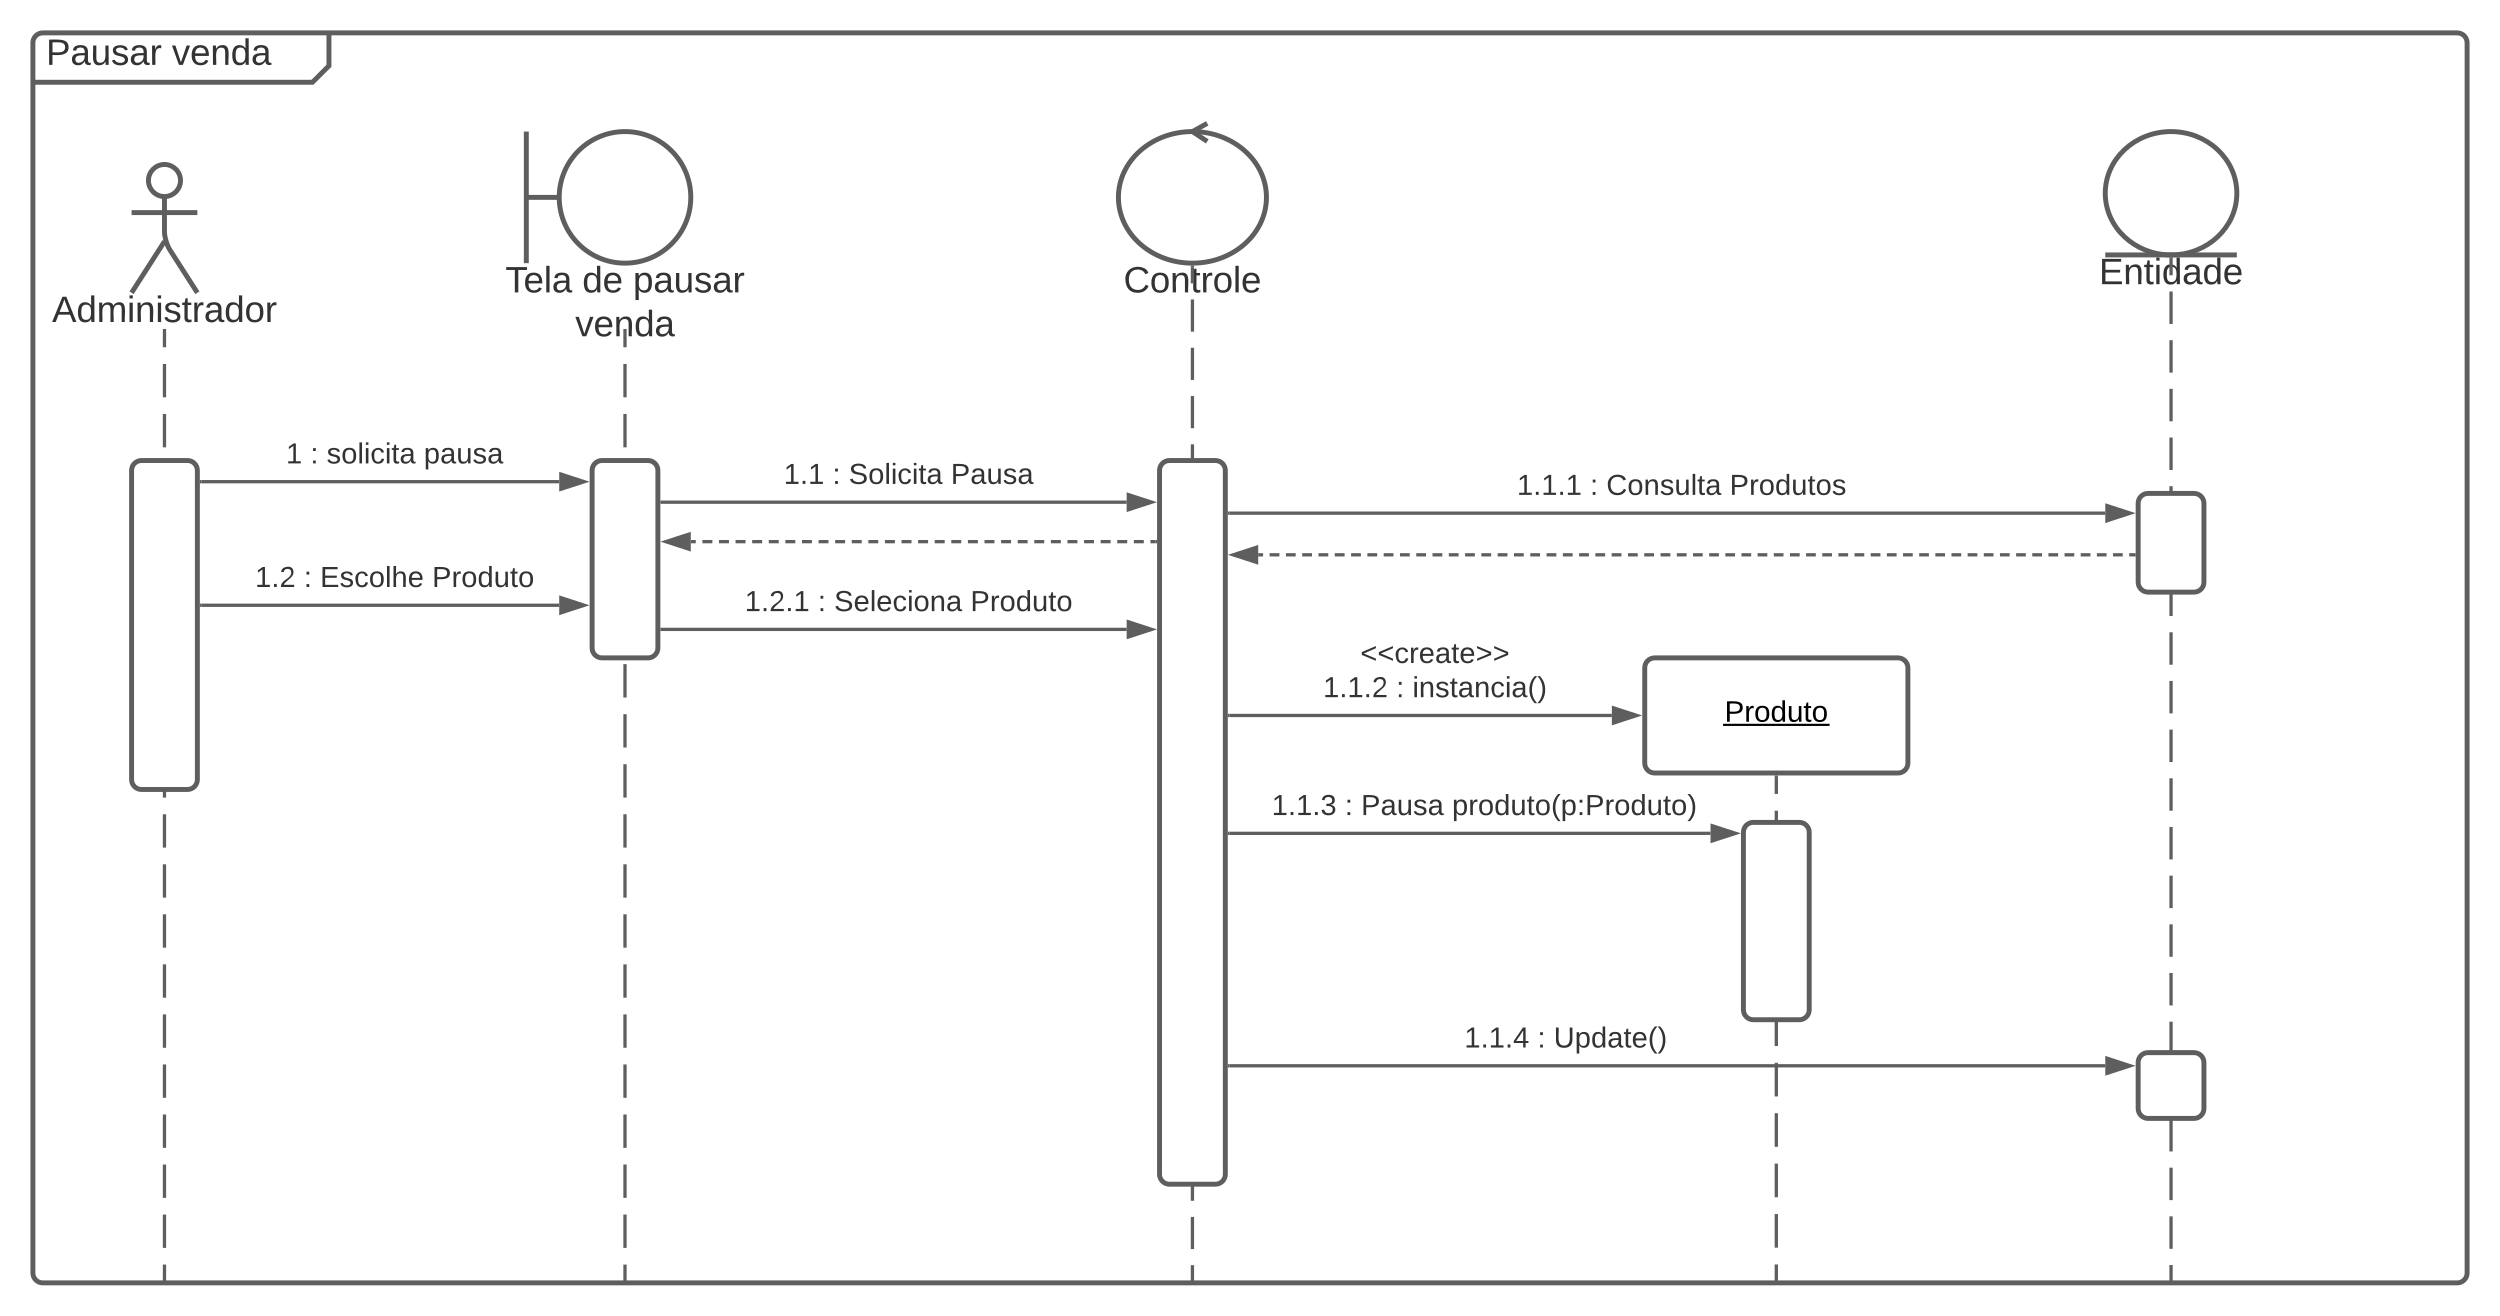 <svg xmlns="http://www.w3.org/2000/svg" xmlns:xlink="http://www.w3.org/1999/xlink" xmlns:lucid="lucid" width="1520" height="800"><g transform="translate(0 -20)" lucid:page-tab-id="0_0"><path d="M0 0h1870.87v1322.83H0z" fill="#fff"/><path d="M20 46c0-3.3 2.7-6 6-6h168c3.3 0 6 2.7 6 6v8c0 3.3-1.9 7.9-4.24 10.24l-1.52 1.52C191.9 68.1 187.3 70 184 70H26c-3.3 0-6-2.7-6-6z" fill="#fff"/><path d="M200 40v20l-10 10H20" stroke="#5e5e5e" stroke-width="3" fill="none"/><path d="M20 46c0-3.3 2.7-6 6-6h1468c3.3 0 6 2.7 6 6v748c0 3.3-2.7 6-6 6H26c-3.3 0-6-2.7-6-6z" stroke="#5e5e5e" stroke-width="3" fill="none"/><use xlink:href="#a" transform="matrix(1,0,0,1,28,40) translate(0 19.444)"/><use xlink:href="#b" transform="matrix(1,0,0,1,28,40) translate(76.481 19.444)"/><path d="M109.75 129.75c0 5.38-4.37 9.75-9.75 9.75s-9.75-4.37-9.75-9.75S94.62 120 100 120s9.75 4.37 9.75 9.75z" stroke="#5e5e5e" stroke-width="3" fill="#fff"/><path d="M100 139.5v21.3c0 3.3 1.45 8.26 3.24 11.05L120 198m-20-31.2L80 198m0-48.75h40" stroke="#5e5e5e" stroke-width="3" fill="none"/><path d="M80 126c0-3.3 2.7-6 6-6h28c3.3 0 6 2.7 6 6v88c0 3.3-2.7 6-6 6H86c-3.3 0-6-2.7-6-6z" fill="none"/><use xlink:href="#c" transform="matrix(1,0,0,1,0,198) translate(31.636 17.778)"/><path d="M100 221v10.14m0 10.14v20.28m0 10.14v20.28m0 10.14v20.28m0 10.14v20.28m0 10.14v20.3m0 10.13v20.27m0 10.14v20.3m0 10.13v20.28m0 10.15v20.28m0 10.14v20.28m0 10.14v20.27m0 10.14v20.3m0 10.13v20.28m0 10.15v20.3m0 10.13v20.28m0 10.14v20.28m0 10.14v20.28m0 10.14v20.28m0 10.14V799M100 221.03V220M100 798.97V800" stroke="#5e5e5e" stroke-width="2" fill="none"/><path d="M420 140c0 22.1-17.9 40-40 40s-40-17.9-40-40 17.9-40 40-40 40 17.9 40 40z" stroke="#5e5e5e" stroke-width="3" fill="#fff"/><path d="M320 100v80m0-40h20" stroke="#5e5e5e" stroke-width="3" fill="none"/><use xlink:href="#d" transform="matrix(1,0,0,1,300,180) translate(7.253 17.778)"/><use xlink:href="#e" transform="matrix(1,0,0,1,300,180) translate(54.043 17.778)"/><use xlink:href="#f" transform="matrix(1,0,0,1,300,180) translate(84.907 17.778)"/><use xlink:href="#b" transform="matrix(1,0,0,1,300,180) translate(49.753 44.444)"/><path d="M380 221v10.14m0 10.14v20.28m0 10.14v20.28m0 10.14v20.28m0 10.14v20.28m0 10.14v20.3m0 10.13v20.27m0 10.14v20.3m0 10.13v20.28m0 10.15v20.28m0 10.14v20.28m0 10.14v20.27m0 10.14v20.3m0 10.13v20.28m0 10.15v20.3m0 10.13v20.28m0 10.14v20.28m0 10.14v20.28m0 10.14v20.28m0 10.14V799M380 221.03V220M380 798.97V800" stroke="#5e5e5e" stroke-width="2" fill="none"/><path d="M770 140c0 22.1-20.15 40-45 40s-45-17.9-45-40 20.15-40 45-40 45 17.9 45 40z" stroke="#5e5e5e" stroke-width="3" fill="#fff"/><path d="M734 95l-9 5 9 6" stroke="#5e5e5e" stroke-width="3" fill="none"/><use xlink:href="#g" transform="matrix(1,0,0,1,640,180) translate(43.117 17.778)"/><path d="M725 182.5v9.8m0 9.77v19.57m0 9.8V251m0 9.8v19.56m0 9.78v19.57m0 9.8v19.57m0 9.8v19.56m0 9.78v19.6m0 9.77v19.57m0 9.8v19.56m0 9.8v19.56m0 9.78v19.57m0 9.8v19.57m0 9.8v19.56m0 9.78v19.6m0 9.77v19.57m0 9.8V662m0 9.8v19.56m0 9.78v19.57m0 9.8v19.57m0 9.8v19.56m0 9.78v9.8" stroke="#5e5e5e" stroke-width="2" fill="none"/><path d="M724.96 181.5h.88l.16-.02v1.05h-2v-1.08z" fill="#5e5e5e"/><path d="M725 798.97V800" stroke="#5e5e5e" stroke-width="2" fill="none"/><path d="M80 306c0-3.3 2.7-6 6-6h28c3.3 0 6 2.7 6 6v188c0 3.3-2.7 6-6 6H86c-3.3 0-6-2.7-6-6z" stroke="#5e5e5e" stroke-width="3" fill="#fff"/><path d="M122.5 312.87H340" stroke="#5e5e5e" stroke-width="2" fill="none"/><path d="M122.53 313.87h-1.03v-2h1.03z" fill="#5e5e5e"/><path d="M355.26 312.87L341 317.5v-9.27z" stroke="#5e5e5e" stroke-width="2" fill="#5e5e5e"/><use xlink:href="#h" transform="matrix(1,0,0,1,173.901,287.536) translate(0 14.222)"/><use xlink:href="#i" transform="matrix(1,0,0,1,173.901,287.536) translate(14.815 14.222)"/><use xlink:href="#j" transform="matrix(1,0,0,1,173.901,287.536) translate(24.691 14.222)"/><use xlink:href="#k" transform="matrix(1,0,0,1,173.901,287.536) translate(83.802 14.222)"/><path d="M360 306c0-3.3 2.7-6 6-6h28c3.3 0 6 2.7 6 6v108c0 3.3-2.7 6-6 6h-28c-3.3 0-6-2.7-6-6z" stroke="#5e5e5e" stroke-width="3" fill="#fff"/><path d="M402.5 325.33H685" stroke="#5e5e5e" stroke-width="2" fill="none"/><path d="M402.53 326.33h-1.03v-2h1.03z" fill="#5e5e5e"/><path d="M700.26 325.33L686 329.97v-9.27z" stroke="#5e5e5e" stroke-width="2" fill="#5e5e5e"/><use xlink:href="#l" transform="matrix(1,0,0,1,476.525,300) translate(0 14.222)"/><use xlink:href="#i" transform="matrix(1,0,0,1,476.525,300) translate(29.63 14.222)"/><use xlink:href="#m" transform="matrix(1,0,0,1,476.525,300) translate(39.506 14.222)"/><use xlink:href="#n" transform="matrix(1,0,0,1,476.525,300) translate(101.58 14.222)"/><path d="M705 306c0-3.3 2.7-6 6-6h28c3.3 0 6 2.7 6 6v428c0 3.3-2.7 6-6 6h-28c-3.3 0-6-2.7-6-6zM1000 426c0-3.3 2.7-6 6-6h148c3.3 0 6 2.7 6 6v58c0 3.3-2.7 6-6 6h-148c-3.3 0-6-2.7-6-6z" stroke="#5e5e5e" stroke-width="3" fill="#fff"/><use xlink:href="#o" transform="matrix(1,0,0,1,1000,420) translate(48.53 38.806)"/><path d="M1080 492.5v10.22m0 10.2v20.45m0 10.2v20.45m0 10.2v20.45m0 10.2v20.45m0 10.2v20.45m0 10.2v20.45m0 10.2v20.45m0 10.2v20.45m0 10.2v20.45m0 10.2V799" stroke="#5e5e5e" stroke-width="2" fill="none"/><path d="M1081 492.53h-2v-1.03h2z" fill="#5e5e5e"/><path d="M1080 798.97V800M747.5 455H980" stroke="#5e5e5e" stroke-width="2" fill="none"/><path d="M747.53 456h-1.03v-2h1.03z" fill="#5e5e5e"/><path d="M995.26 455L981 459.64v-9.28z" stroke="#5e5e5e" stroke-width="2" fill="#5e5e5e"/><use xlink:href="#p" transform="matrix(1,0,0,1,804.451,429.667) translate(0 14.222)"/><use xlink:href="#i" transform="matrix(1,0,0,1,804.451,429.667) translate(44.444 14.222)"/><use xlink:href="#q" transform="matrix(1,0,0,1,804.451,429.667) translate(54.321 14.222)"/><path d="M122.5 388H340" stroke="#5e5e5e" stroke-width="2" fill="none"/><path d="M122.53 389h-1.03v-2h1.03z" fill="#5e5e5e"/><path d="M355.26 388L341 392.64v-9.28z" stroke="#5e5e5e" stroke-width="2" fill="#5e5e5e"/><use xlink:href="#r" transform="matrix(1,0,0,1,155.111,362.667) translate(0 14.222)"/><use xlink:href="#i" transform="matrix(1,0,0,1,155.111,362.667) translate(29.63 14.222)"/><use xlink:href="#s" transform="matrix(1,0,0,1,155.111,362.667) translate(39.506 14.222)"/><use xlink:href="#t" transform="matrix(1,0,0,1,155.111,362.667) translate(107.605 14.222)"/><path d="M702.5 349.33h-3.03m-4.03 0h-6.06m-4.03 0h-6.06m-4.04 0h-6.05m-4.03 0h-6.05m-4.04 0h-6.05m-4.04 0h-6.06m-4.04 0h-6.05m-4.04 0h-6.04m-4.04 0h-6.05m-4.04 0h-6.05m-4.03 0h-6.06m-4.04 0h-6.06m-4.03 0h-6.06m-4.02 0h-6.06m-4.03 0h-6.07m-4.03 0h-6.05m-4.04 0h-6.04m-4.04 0h-6.05m-4.04 0h-6.05m-4.04 0h-6.05m-4.05 0h-6.05m-4.04 0h-6.05m-4.03 0h-6.05m-4.03 0h-6.07m-4.03 0h-6.06m-4.03 0h-6.05m-4.03 0h-6.06m-4.03 0H420" stroke="#5e5e5e" stroke-width="2" fill="none"/><path d="M703.5 350.33h-1.03v-2h1.03z" fill="#5e5e5e"/><path d="M404.74 349.33L419 344.7v9.27z" stroke="#5e5e5e" stroke-width="2" fill="#5e5e5e"/><path d="M402.5 402.67H685" stroke="#5e5e5e" stroke-width="2" fill="none"/><path d="M402.53 403.67h-1.03v-2h1.03z" fill="#5e5e5e"/><path d="M700.26 402.67L686 407.3v-9.27z" stroke="#5e5e5e" stroke-width="2" fill="#5e5e5e"/><use xlink:href="#u" transform="matrix(1,0,0,1,452.821,377.333) translate(0 14.222)"/><use xlink:href="#i" transform="matrix(1,0,0,1,452.821,377.333) translate(44.444 14.222)"/><use xlink:href="#v" transform="matrix(1,0,0,1,452.821,377.333) translate(54.321 14.222)"/><use xlink:href="#t" transform="matrix(1,0,0,1,452.821,377.333) translate(137.185 14.222)"/><path d="M1320 175c-22.1 0-40-16.8-40-37.5s17.9-37.5 40-37.5 40 16.8 40 37.5-17.9 37.5-40 37.5z" stroke="#5e5e5e" stroke-width="3" fill="#fff"/><path d="M1280 175h80" stroke="#5e5e5e" stroke-width="3" fill="none"/><use xlink:href="#w" transform="matrix(1,0,0,1,1240,175) translate(36.204 17.778)"/><path d="M1320 177.5v9.87m0 9.86v19.73m0 9.87v19.73m0 9.86v19.73m0 9.87v19.73m0 9.86v19.74m0 9.87v19.74m0 9.86v19.73m0 9.87v19.73m0 9.86v19.72m0 9.87v19.72m0 9.86v19.73m0 9.88v19.73m0 9.87v19.73m0 9.87v19.73m0 9.86v19.73m0 9.86v19.73m0 9.85v19.73m0 9.87v19.73m0 9.86v19.73m0 9.87v19.73m0 9.86V799" stroke="#5e5e5e" stroke-width="2" fill="none"/><path d="M1319.95 176.5h1.05v1.03h-2v-1.03z" fill="#5e5e5e"/><path d="M1320 798.97V800" stroke="#5e5e5e" stroke-width="2" fill="none"/><path d="M752.5 406c0-3.3 2.7-6 6-6h228c3.3 0 6 2.7 6 6v28c0 3.3-2.7 6-6 6h-228c-3.3 0-6-2.7-6-6z" stroke="#000" stroke-opacity="0" stroke-width="3" fill="#fff" fill-opacity="0"/><use xlink:href="#x" transform="matrix(1,0,0,1,757.5,405) translate(69.593 18.097)"/><path d="M747.5 332H1280" stroke="#5e5e5e" stroke-width="2" fill="none"/><path d="M747.53 333h-1.03v-2h1.03z" fill="#5e5e5e"/><path d="M1295.26 332l-14.26 4.64v-9.28z" stroke="#5e5e5e" stroke-width="2" fill="#5e5e5e"/><g><use xlink:href="#y" transform="matrix(1,0,0,1,922.327,306.667) translate(0 14.222)"/><use xlink:href="#i" transform="matrix(1,0,0,1,922.327,306.667) translate(44.444 14.222)"/><use xlink:href="#z" transform="matrix(1,0,0,1,922.327,306.667) translate(54.321 14.222)"/><use xlink:href="#A" transform="matrix(1,0,0,1,922.327,306.667) translate(129.284 14.222)"/></g><path d="M1300 326c0-3.3 2.7-6 6-6h28c3.3 0 6 2.7 6 6v48c0 3.3-2.7 6-6 6h-28c-3.3 0-6-2.7-6-6z" stroke="#5e5e5e" stroke-width="3" fill="#fff"/><path d="M1297.5 357.33h-2.95m-3.92 0h-5.9m-3.93 0h-5.9m-3.92 0h-5.9m-3.92 0h-5.9m-3.92 0h-5.9m-3.92 0h-5.9m-3.92 0h-5.9m-3.92 0h-5.9m-3.93 0h-5.9m-3.92 0h-5.9m-3.92 0h-5.88m-3.93 0h-5.9m-3.93 0h-5.9m-3.92 0h-5.9m-3.92 0h-5.9m-3.93 0h-5.9m-3.92 0h-5.9m-3.92 0h-5.9m-3.92 0h-5.9m-3.92 0h-5.9m-3.92 0h-5.9m-3.92 0h-5.9m-3.93 0h-5.9m-3.92 0h-5.9m-3.92 0h-5.88m-3.93 0h-5.9m-3.93 0h-5.9m-3.92 0h-5.92m-3.96 0h-5.94m-3.97 0h-5.94m-3.96 0h-5.94m-3.96 0h-5.95m-3.95 0H970m-3.95 0h-5.94m-3.96 0h-5.94m-3.96 0h-5.94m-3.96 0h-5.94m-3.97 0h-5.94m-3.97 0h-5.94m-3.97 0h-5.95m-3.96 0h-5.94m-3.96 0h-5.94m-3.96 0h-5.95m-3.96 0h-5.93m-3.96 0h-5.93m-3.97 0h-5.94m-3.96 0h-5.94m-3.96 0h-5.95m-3.96 0h-5.95m-3.96 0h-5.95m-3.96 0h-5.96m-3.96 0h-5.94m-3.96 0h-5.94m-3.97 0H765" stroke="#5e5e5e" stroke-width="2" fill="none"/><path d="M1298.5 358.33h-1.03v-2h1.03z" fill="#5e5e5e"/><path d="M749.74 357.33L764 352.7v9.27z" stroke="#5e5e5e" stroke-width="2" fill="#5e5e5e"/><path d="M1060 526c0-3.3 2.7-6 6-6h28c3.3 0 6 2.7 6 6v108c0 3.3-2.7 6-6 6h-28c-3.3 0-6-2.7-6-6z" stroke="#5e5e5e" stroke-width="3" fill="#fff"/><path d="M747.5 526.67H1040" stroke="#5e5e5e" stroke-width="2" fill="none"/><path d="M747.53 527.67h-1.03v-2h1.03z" fill="#5e5e5e"/><path d="M1055.26 526.67L1041 531.3v-9.27z" stroke="#5e5e5e" stroke-width="2" fill="#5e5e5e"/><g><use xlink:href="#B" transform="matrix(1,0,0,1,773.216,501.333) translate(0 14.222)"/><use xlink:href="#i" transform="matrix(1,0,0,1,773.216,501.333) translate(44.444 14.222)"/><use xlink:href="#C" transform="matrix(1,0,0,1,773.216,501.333) translate(54.321 14.222)"/><use xlink:href="#D" transform="matrix(1,0,0,1,773.216,501.333) translate(109.63 14.222)"/></g><path d="M1300 666c0-3.3 2.7-6 6-6h28c3.3 0 6 2.7 6 6v28c0 3.3-2.7 6-6 6h-28c-3.3 0-6-2.7-6-6z" stroke="#5e5e5e" stroke-width="3" fill="#fff"/><path d="M747.5 668H1280" stroke="#5e5e5e" stroke-width="2" fill="none"/><path d="M747.53 669h-1.03v-2h1.03z" fill="#5e5e5e"/><path d="M1295.26 668l-14.26 4.64v-9.28z" stroke="#5e5e5e" stroke-width="2" fill="#5e5e5e"/><g><use xlink:href="#E" transform="matrix(1,0,0,1,890.346,642.667) translate(0 14.222)"/><use xlink:href="#i" transform="matrix(1,0,0,1,890.346,642.667) translate(44.444 14.222)"/><use xlink:href="#F" transform="matrix(1,0,0,1,890.346,642.667) translate(54.321 14.222)"/></g><defs><path fill="#333" d="M30-248c87 1 191-15 191 75 0 78-77 80-158 76V0H30v-248zm33 125c57 0 124 11 124-50 0-59-68-47-124-48v98" id="G"/><path fill="#333" d="M141-36C126-15 110 5 73 4 37 3 15-17 15-53c-1-64 63-63 125-63 3-35-9-54-41-54-24 1-41 7-42 31l-33-3c5-37 33-52 76-52 45 0 72 20 72 64v82c-1 20 7 32 28 27v20c-31 9-61-2-59-35zM48-53c0 20 12 33 32 33 41-3 63-29 60-74-43 2-92-5-92 41" id="H"/><path fill="#333" d="M84 4C-5 8 30-112 23-190h32v120c0 31 7 50 39 49 72-2 45-101 50-169h31l1 190h-30c-1-10 1-25-2-33-11 22-28 36-60 37" id="I"/><path fill="#333" d="M135-143c-3-34-86-38-87 0 15 53 115 12 119 90S17 21 10-45l28-5c4 36 97 45 98 0-10-56-113-15-118-90-4-57 82-63 122-42 12 7 21 19 24 35" id="J"/><path fill="#333" d="M114-163C36-179 61-72 57 0H25l-1-190h30c1 12-1 29 2 39 6-27 23-49 58-41v29" id="K"/><g id="a"><use transform="matrix(0.062,0,0,0.062,0,0)" xlink:href="#G"/><use transform="matrix(0.062,0,0,0.062,14.815,0)" xlink:href="#H"/><use transform="matrix(0.062,0,0,0.062,27.16,0)" xlink:href="#I"/><use transform="matrix(0.062,0,0,0.062,39.506,0)" xlink:href="#J"/><use transform="matrix(0.062,0,0,0.062,50.617,0)" xlink:href="#H"/><use transform="matrix(0.062,0,0,0.062,62.963,0)" xlink:href="#K"/></g><path fill="#333" d="M108 0H70L1-190h34L89-25l56-165h34" id="L"/><path fill="#333" d="M100-194c63 0 86 42 84 106H49c0 40 14 67 53 68 26 1 43-12 49-29l28 8c-11 28-37 45-77 45C44 4 14-33 15-96c1-61 26-98 85-98zm52 81c6-60-76-77-97-28-3 7-6 17-6 28h103" id="M"/><path fill="#333" d="M117-194c89-4 53 116 60 194h-32v-121c0-31-8-49-39-48C34-167 62-67 57 0H25l-1-190h30c1 10-1 24 2 32 11-22 29-35 61-36" id="N"/><path fill="#333" d="M85-194c31 0 48 13 60 33l-1-100h32l1 261h-30c-2-10 0-23-3-31C134-8 116 4 85 4 32 4 16-35 15-94c0-66 23-100 70-100zm9 24c-40 0-46 34-46 75 0 40 6 74 45 74 42 0 51-32 51-76 0-42-9-74-50-73" id="O"/><g id="b"><use transform="matrix(0.062,0,0,0.062,0,0)" xlink:href="#L"/><use transform="matrix(0.062,0,0,0.062,11.111,0)" xlink:href="#M"/><use transform="matrix(0.062,0,0,0.062,23.457,0)" xlink:href="#N"/><use transform="matrix(0.062,0,0,0.062,35.802,0)" xlink:href="#O"/><use transform="matrix(0.062,0,0,0.062,48.148,0)" xlink:href="#H"/></g><path fill="#333" d="M205 0l-28-72H64L36 0H1l101-248h38L239 0h-34zm-38-99l-47-123c-12 45-31 82-46 123h93" id="P"/><path fill="#333" d="M210-169c-67 3-38 105-44 169h-31v-121c0-29-5-50-35-48C34-165 62-65 56 0H25l-1-190h30c1 10-1 24 2 32 10-44 99-50 107 0 11-21 27-35 58-36 85-2 47 119 55 194h-31v-121c0-29-5-49-35-48" id="Q"/><path fill="#333" d="M24-231v-30h32v30H24zM24 0v-190h32V0H24" id="R"/><path fill="#333" d="M59-47c-2 24 18 29 38 22v24C64 9 27 4 27-40v-127H5v-23h24l9-43h21v43h35v23H59v120" id="S"/><path fill="#333" d="M100-194c62-1 85 37 85 99 1 63-27 99-86 99S16-35 15-95c0-66 28-99 85-99zM99-20c44 1 53-31 53-75 0-43-8-75-51-75s-53 32-53 75 10 74 51 75" id="T"/><g id="c"><use transform="matrix(0.062,0,0,0.062,0,0)" xlink:href="#P"/><use transform="matrix(0.062,0,0,0.062,14.815,0)" xlink:href="#O"/><use transform="matrix(0.062,0,0,0.062,27.16,0)" xlink:href="#Q"/><use transform="matrix(0.062,0,0,0.062,45.617,0)" xlink:href="#R"/><use transform="matrix(0.062,0,0,0.062,50.494,0)" xlink:href="#N"/><use transform="matrix(0.062,0,0,0.062,62.84,0)" xlink:href="#R"/><use transform="matrix(0.062,0,0,0.062,67.716,0)" xlink:href="#J"/><use transform="matrix(0.062,0,0,0.062,78.827,0)" xlink:href="#S"/><use transform="matrix(0.062,0,0,0.062,85,0)" xlink:href="#K"/><use transform="matrix(0.062,0,0,0.062,92.346,0)" xlink:href="#H"/><use transform="matrix(0.062,0,0,0.062,104.691,0)" xlink:href="#O"/><use transform="matrix(0.062,0,0,0.062,117.037,0)" xlink:href="#T"/><use transform="matrix(0.062,0,0,0.062,129.383,0)" xlink:href="#K"/></g><path fill="#333" d="M127-220V0H93v-220H8v-28h204v28h-85" id="U"/><path fill="#333" d="M24 0v-261h32V0H24" id="V"/><g id="d"><use transform="matrix(0.062,0,0,0.062,0,0)" xlink:href="#U"/><use transform="matrix(0.062,0,0,0.062,11.049,0)" xlink:href="#M"/><use transform="matrix(0.062,0,0,0.062,23.395,0)" xlink:href="#V"/><use transform="matrix(0.062,0,0,0.062,28.272,0)" xlink:href="#H"/></g><g id="e"><use transform="matrix(0.062,0,0,0.062,0,0)" xlink:href="#O"/><use transform="matrix(0.062,0,0,0.062,12.346,0)" xlink:href="#M"/></g><path fill="#333" d="M115-194c55 1 70 41 70 98S169 2 115 4C84 4 66-9 55-30l1 105H24l-1-265h31l2 30c10-21 28-34 59-34zm-8 174c40 0 45-34 45-75s-6-73-45-74c-42 0-51 32-51 76 0 43 10 73 51 73" id="W"/><g id="f"><use transform="matrix(0.062,0,0,0.062,0,0)" xlink:href="#W"/><use transform="matrix(0.062,0,0,0.062,12.346,0)" xlink:href="#H"/><use transform="matrix(0.062,0,0,0.062,24.691,0)" xlink:href="#I"/><use transform="matrix(0.062,0,0,0.062,37.037,0)" xlink:href="#J"/><use transform="matrix(0.062,0,0,0.062,48.148,0)" xlink:href="#H"/><use transform="matrix(0.062,0,0,0.062,60.494,0)" xlink:href="#K"/></g><path fill="#333" d="M212-179c-10-28-35-45-73-45-59 0-87 40-87 99 0 60 29 101 89 101 43 0 62-24 78-52l27 14C228-24 195 4 139 4 59 4 22-46 18-125c-6-104 99-153 187-111 19 9 31 26 39 46" id="X"/><g id="g"><use transform="matrix(0.062,0,0,0.062,0,0)" xlink:href="#X"/><use transform="matrix(0.062,0,0,0.062,15.988,0)" xlink:href="#T"/><use transform="matrix(0.062,0,0,0.062,28.333,0)" xlink:href="#N"/><use transform="matrix(0.062,0,0,0.062,40.679,0)" xlink:href="#S"/><use transform="matrix(0.062,0,0,0.062,46.852,0)" xlink:href="#K"/><use transform="matrix(0.062,0,0,0.062,54.198,0)" xlink:href="#T"/><use transform="matrix(0.062,0,0,0.062,66.543,0)" xlink:href="#V"/><use transform="matrix(0.062,0,0,0.062,71.42,0)" xlink:href="#M"/></g><path fill="#333" d="M27 0v-27h64v-190l-56 39v-29l58-41h29v221h61V0H27" id="Y"/><use transform="matrix(0.049,0,0,0.049,0,0)" xlink:href="#Y" id="h"/><path fill="#333" d="M33-154v-36h34v36H33zM33 0v-36h34V0H33" id="Z"/><use transform="matrix(0.049,0,0,0.049,0,0)" xlink:href="#Z" id="i"/><path fill="#333" d="M96-169c-40 0-48 33-48 73s9 75 48 75c24 0 41-14 43-38l32 2c-6 37-31 61-74 61-59 0-76-41-82-99-10-93 101-131 147-64 4 7 5 14 7 22l-32 3c-4-21-16-35-41-35" id="aa"/><g id="j"><use transform="matrix(0.049,0,0,0.049,0,0)" xlink:href="#J"/><use transform="matrix(0.049,0,0,0.049,8.889,0)" xlink:href="#T"/><use transform="matrix(0.049,0,0,0.049,18.765,0)" xlink:href="#V"/><use transform="matrix(0.049,0,0,0.049,22.667,0)" xlink:href="#R"/><use transform="matrix(0.049,0,0,0.049,26.568,0)" xlink:href="#aa"/><use transform="matrix(0.049,0,0,0.049,35.457,0)" xlink:href="#R"/><use transform="matrix(0.049,0,0,0.049,39.358,0)" xlink:href="#S"/><use transform="matrix(0.049,0,0,0.049,44.296,0)" xlink:href="#H"/></g><g id="k"><use transform="matrix(0.049,0,0,0.049,0,0)" xlink:href="#W"/><use transform="matrix(0.049,0,0,0.049,9.877,0)" xlink:href="#H"/><use transform="matrix(0.049,0,0,0.049,19.753,0)" xlink:href="#I"/><use transform="matrix(0.049,0,0,0.049,29.63,0)" xlink:href="#J"/><use transform="matrix(0.049,0,0,0.049,38.519,0)" xlink:href="#H"/></g><path fill="#333" d="M33 0v-38h34V0H33" id="ab"/><g id="l"><use transform="matrix(0.049,0,0,0.049,0,0)" xlink:href="#Y"/><use transform="matrix(0.049,0,0,0.049,9.877,0)" xlink:href="#ab"/><use transform="matrix(0.049,0,0,0.049,14.815,0)" xlink:href="#Y"/></g><path fill="#333" d="M185-189c-5-48-123-54-124 2 14 75 158 14 163 119 3 78-121 87-175 55-17-10-28-26-33-46l33-7c5 56 141 63 141-1 0-78-155-14-162-118-5-82 145-84 179-34 5 7 8 16 11 25" id="ac"/><g id="m"><use transform="matrix(0.049,0,0,0.049,0,0)" xlink:href="#ac"/><use transform="matrix(0.049,0,0,0.049,11.852,0)" xlink:href="#T"/><use transform="matrix(0.049,0,0,0.049,21.728,0)" xlink:href="#V"/><use transform="matrix(0.049,0,0,0.049,25.63,0)" xlink:href="#R"/><use transform="matrix(0.049,0,0,0.049,29.531,0)" xlink:href="#aa"/><use transform="matrix(0.049,0,0,0.049,38.42,0)" xlink:href="#R"/><use transform="matrix(0.049,0,0,0.049,42.321,0)" xlink:href="#S"/><use transform="matrix(0.049,0,0,0.049,47.259,0)" xlink:href="#H"/></g><g id="n"><use transform="matrix(0.049,0,0,0.049,0,0)" xlink:href="#G"/><use transform="matrix(0.049,0,0,0.049,11.852,0)" xlink:href="#H"/><use transform="matrix(0.049,0,0,0.049,21.728,0)" xlink:href="#I"/><use transform="matrix(0.049,0,0,0.049,31.605,0)" xlink:href="#J"/><use transform="matrix(0.049,0,0,0.049,40.494,0)" xlink:href="#H"/></g><path d="M30-248c87 1 191-15 191 75 0 78-77 80-158 76V0H30v-248zm33 125c57 0 124 11 124-50 0-59-68-47-124-48v98" id="ad"/><path d="M114-163C36-179 61-72 57 0H25l-1-190h30c1 12-1 29 2 39 6-27 23-49 58-41v29" id="ae"/><path d="M100-194c62-1 85 37 85 99 1 63-27 99-86 99S16-35 15-95c0-66 28-99 85-99zM99-20c44 1 53-31 53-75 0-43-8-75-51-75s-53 32-53 75 10 74 51 75" id="af"/><path d="M85-194c31 0 48 13 60 33l-1-100h32l1 261h-30c-2-10 0-23-3-31C134-8 116 4 85 4 32 4 16-35 15-94c0-66 23-100 70-100zm9 24c-40 0-46 34-46 75 0 40 6 74 45 74 42 0 51-32 51-76 0-42-9-74-50-73" id="ag"/><path d="M84 4C-5 8 30-112 23-190h32v120c0 31 7 50 39 49 72-2 45-101 50-169h31l1 190h-30c-1-10 1-25-2-33-11 22-28 36-60 37" id="ah"/><path d="M59-47c-2 24 18 29 38 22v24C64 9 27 4 27-40v-127H5v-23h24l9-43h21v43h35v23H59v120" id="ai"/><g id="o"><use transform="matrix(0.05,0,0,0.05,0,0)" xlink:href="#ad"/><use transform="matrix(0.05,0,0,0.05,12,0)" xlink:href="#ae"/><use transform="matrix(0.05,0,0,0.05,17.95,0)" xlink:href="#af"/><use transform="matrix(0.05,0,0,0.05,27.95,0)" xlink:href="#ag"/><use transform="matrix(0.05,0,0,0.05,37.95,0)" xlink:href="#ah"/><use transform="matrix(0.05,0,0,0.05,47.95,0)" xlink:href="#ai"/><use transform="matrix(0.05,0,0,0.05,52.95,0)" xlink:href="#af"/><path d="M-.9 1.25h64.75v1.32H-.9z"/></g><path fill="#333" d="M101-251c82-7 93 87 43 132L82-64C71-53 59-42 53-27h129V0H18c2-99 128-94 128-182 0-28-16-43-45-43s-46 15-49 41l-32-3c6-41 34-60 81-64" id="aj"/><g id="p"><use transform="matrix(0.049,0,0,0.049,0,0)" xlink:href="#Y"/><use transform="matrix(0.049,0,0,0.049,9.877,0)" xlink:href="#ab"/><use transform="matrix(0.049,0,0,0.049,14.815,0)" xlink:href="#Y"/><use transform="matrix(0.049,0,0,0.049,24.691,0)" xlink:href="#ab"/><use transform="matrix(0.049,0,0,0.049,29.63,0)" xlink:href="#aj"/></g><path fill="#333" d="M87 75C49 33 22-17 22-94c0-76 28-126 65-167h31c-38 41-64 92-64 168S80 34 118 75H87" id="ak"/><path fill="#333" d="M33-261c38 41 65 92 65 168S71 34 33 75H2C39 34 66-17 66-93S39-220 2-261h31" id="al"/><g id="q"><use transform="matrix(0.049,0,0,0.049,0,0)" xlink:href="#R"/><use transform="matrix(0.049,0,0,0.049,3.901,0)" xlink:href="#N"/><use transform="matrix(0.049,0,0,0.049,13.778,0)" xlink:href="#J"/><use transform="matrix(0.049,0,0,0.049,22.667,0)" xlink:href="#S"/><use transform="matrix(0.049,0,0,0.049,27.605,0)" xlink:href="#H"/><use transform="matrix(0.049,0,0,0.049,37.481,0)" xlink:href="#N"/><use transform="matrix(0.049,0,0,0.049,47.358,0)" xlink:href="#aa"/><use transform="matrix(0.049,0,0,0.049,56.247,0)" xlink:href="#R"/><use transform="matrix(0.049,0,0,0.049,60.148,0)" xlink:href="#H"/><use transform="matrix(0.049,0,0,0.049,70.025,0)" xlink:href="#ak"/><use transform="matrix(0.049,0,0,0.049,75.901,0)" xlink:href="#al"/></g><g id="r"><use transform="matrix(0.049,0,0,0.049,0,0)" xlink:href="#Y"/><use transform="matrix(0.049,0,0,0.049,9.877,0)" xlink:href="#ab"/><use transform="matrix(0.049,0,0,0.049,14.815,0)" xlink:href="#aj"/></g><path fill="#333" d="M30 0v-248h187v28H63v79h144v27H63v87h162V0H30" id="am"/><path fill="#333" d="M106-169C34-169 62-67 57 0H25v-261h32l-1 103c12-21 28-36 61-36 89 0 53 116 60 194h-32v-121c2-32-8-49-39-48" id="an"/><g id="s"><use transform="matrix(0.049,0,0,0.049,0,0)" xlink:href="#am"/><use transform="matrix(0.049,0,0,0.049,11.852,0)" xlink:href="#J"/><use transform="matrix(0.049,0,0,0.049,20.741,0)" xlink:href="#aa"/><use transform="matrix(0.049,0,0,0.049,29.63,0)" xlink:href="#T"/><use transform="matrix(0.049,0,0,0.049,39.506,0)" xlink:href="#V"/><use transform="matrix(0.049,0,0,0.049,43.407,0)" xlink:href="#an"/><use transform="matrix(0.049,0,0,0.049,53.284,0)" xlink:href="#M"/></g><g id="t"><use transform="matrix(0.049,0,0,0.049,0,0)" xlink:href="#G"/><use transform="matrix(0.049,0,0,0.049,11.852,0)" xlink:href="#K"/><use transform="matrix(0.049,0,0,0.049,17.728,0)" xlink:href="#T"/><use transform="matrix(0.049,0,0,0.049,27.605,0)" xlink:href="#O"/><use transform="matrix(0.049,0,0,0.049,37.481,0)" xlink:href="#I"/><use transform="matrix(0.049,0,0,0.049,47.358,0)" xlink:href="#S"/><use transform="matrix(0.049,0,0,0.049,52.296,0)" xlink:href="#T"/></g><g id="u"><use transform="matrix(0.049,0,0,0.049,0,0)" xlink:href="#Y"/><use transform="matrix(0.049,0,0,0.049,9.877,0)" xlink:href="#ab"/><use transform="matrix(0.049,0,0,0.049,14.815,0)" xlink:href="#aj"/><use transform="matrix(0.049,0,0,0.049,24.691,0)" xlink:href="#ab"/><use transform="matrix(0.049,0,0,0.049,29.63,0)" xlink:href="#Y"/></g><g id="v"><use transform="matrix(0.049,0,0,0.049,0,0)" xlink:href="#ac"/><use transform="matrix(0.049,0,0,0.049,11.852,0)" xlink:href="#M"/><use transform="matrix(0.049,0,0,0.049,21.728,0)" xlink:href="#V"/><use transform="matrix(0.049,0,0,0.049,25.63,0)" xlink:href="#M"/><use transform="matrix(0.049,0,0,0.049,35.506,0)" xlink:href="#aa"/><use transform="matrix(0.049,0,0,0.049,44.395,0)" xlink:href="#R"/><use transform="matrix(0.049,0,0,0.049,48.296,0)" xlink:href="#T"/><use transform="matrix(0.049,0,0,0.049,58.173,0)" xlink:href="#N"/><use transform="matrix(0.049,0,0,0.049,68.049,0)" xlink:href="#H"/></g><g id="w"><use transform="matrix(0.062,0,0,0.062,0,0)" xlink:href="#am"/><use transform="matrix(0.062,0,0,0.062,14.815,0)" xlink:href="#N"/><use transform="matrix(0.062,0,0,0.062,27.16,0)" xlink:href="#S"/><use transform="matrix(0.062,0,0,0.062,33.333,0)" xlink:href="#R"/><use transform="matrix(0.062,0,0,0.062,38.21,0)" xlink:href="#O"/><use transform="matrix(0.062,0,0,0.062,50.556,0)" xlink:href="#H"/><use transform="matrix(0.062,0,0,0.062,62.901,0)" xlink:href="#O"/><use transform="matrix(0.062,0,0,0.062,75.247,0)" xlink:href="#M"/></g><path fill="#333" d="M18-100v-36l175-74v27L42-118l151 64v27" id="ao"/><path fill="#333" d="M18-27v-27l151-64-151-65v-27l175 74v36" id="ap"/><g id="x"><use transform="matrix(0.049,0,0,0.049,0,0)" xlink:href="#ao"/><use transform="matrix(0.049,0,0,0.049,10.37,0)" xlink:href="#ao"/><use transform="matrix(0.049,0,0,0.049,20.741,0)" xlink:href="#aa"/><use transform="matrix(0.049,0,0,0.049,29.63,0)" xlink:href="#K"/><use transform="matrix(0.049,0,0,0.049,35.506,0)" xlink:href="#M"/><use transform="matrix(0.049,0,0,0.049,45.383,0)" xlink:href="#H"/><use transform="matrix(0.049,0,0,0.049,55.259,0)" xlink:href="#S"/><use transform="matrix(0.049,0,0,0.049,60.198,0)" xlink:href="#M"/><use transform="matrix(0.049,0,0,0.049,70.074,0)" xlink:href="#ap"/><use transform="matrix(0.049,0,0,0.049,80.444,0)" xlink:href="#ap"/></g><g id="y"><use transform="matrix(0.049,0,0,0.049,0,0)" xlink:href="#Y"/><use transform="matrix(0.049,0,0,0.049,9.877,0)" xlink:href="#ab"/><use transform="matrix(0.049,0,0,0.049,14.815,0)" xlink:href="#Y"/><use transform="matrix(0.049,0,0,0.049,24.691,0)" xlink:href="#ab"/><use transform="matrix(0.049,0,0,0.049,29.63,0)" xlink:href="#Y"/></g><g id="z"><use transform="matrix(0.049,0,0,0.049,0,0)" xlink:href="#X"/><use transform="matrix(0.049,0,0,0.049,12.79,0)" xlink:href="#T"/><use transform="matrix(0.049,0,0,0.049,22.667,0)" xlink:href="#N"/><use transform="matrix(0.049,0,0,0.049,32.543,0)" xlink:href="#J"/><use transform="matrix(0.049,0,0,0.049,41.432,0)" xlink:href="#I"/><use transform="matrix(0.049,0,0,0.049,51.309,0)" xlink:href="#V"/><use transform="matrix(0.049,0,0,0.049,55.21,0)" xlink:href="#S"/><use transform="matrix(0.049,0,0,0.049,60.148,0)" xlink:href="#H"/></g><g id="A"><use transform="matrix(0.049,0,0,0.049,0,0)" xlink:href="#G"/><use transform="matrix(0.049,0,0,0.049,11.852,0)" xlink:href="#K"/><use transform="matrix(0.049,0,0,0.049,17.728,0)" xlink:href="#T"/><use transform="matrix(0.049,0,0,0.049,27.605,0)" xlink:href="#O"/><use transform="matrix(0.049,0,0,0.049,37.481,0)" xlink:href="#I"/><use transform="matrix(0.049,0,0,0.049,47.358,0)" xlink:href="#S"/><use transform="matrix(0.049,0,0,0.049,52.296,0)" xlink:href="#T"/><use transform="matrix(0.049,0,0,0.049,62.173,0)" xlink:href="#J"/></g><path fill="#333" d="M126-127c33 6 58 20 58 59 0 88-139 92-164 29-3-8-5-16-6-25l32-3c6 27 21 44 54 44 32 0 52-15 52-46 0-38-36-46-79-43v-28c39 1 72-4 72-42 0-27-17-43-46-43-28 0-47 15-49 41l-32-3c6-42 35-63 81-64 48-1 79 21 79 65 0 36-21 52-52 59" id="aq"/><g id="B"><use transform="matrix(0.049,0,0,0.049,0,0)" xlink:href="#Y"/><use transform="matrix(0.049,0,0,0.049,9.877,0)" xlink:href="#ab"/><use transform="matrix(0.049,0,0,0.049,14.815,0)" xlink:href="#Y"/><use transform="matrix(0.049,0,0,0.049,24.691,0)" xlink:href="#ab"/><use transform="matrix(0.049,0,0,0.049,29.63,0)" xlink:href="#aq"/></g><g id="C"><use transform="matrix(0.049,0,0,0.049,0,0)" xlink:href="#G"/><use transform="matrix(0.049,0,0,0.049,11.852,0)" xlink:href="#H"/><use transform="matrix(0.049,0,0,0.049,21.728,0)" xlink:href="#I"/><use transform="matrix(0.049,0,0,0.049,31.605,0)" xlink:href="#J"/><use transform="matrix(0.049,0,0,0.049,40.494,0)" xlink:href="#H"/></g><g id="D"><use transform="matrix(0.049,0,0,0.049,0,0)" xlink:href="#W"/><use transform="matrix(0.049,0,0,0.049,9.877,0)" xlink:href="#K"/><use transform="matrix(0.049,0,0,0.049,15.753,0)" xlink:href="#T"/><use transform="matrix(0.049,0,0,0.049,25.63,0)" xlink:href="#O"/><use transform="matrix(0.049,0,0,0.049,35.506,0)" xlink:href="#I"/><use transform="matrix(0.049,0,0,0.049,45.383,0)" xlink:href="#S"/><use transform="matrix(0.049,0,0,0.049,50.321,0)" xlink:href="#T"/><use transform="matrix(0.049,0,0,0.049,60.198,0)" xlink:href="#ak"/><use transform="matrix(0.049,0,0,0.049,66.074,0)" xlink:href="#W"/><use transform="matrix(0.049,0,0,0.049,75.951,0)" xlink:href="#Z"/><use transform="matrix(0.049,0,0,0.049,80.889,0)" xlink:href="#G"/><use transform="matrix(0.049,0,0,0.049,92.741,0)" xlink:href="#K"/><use transform="matrix(0.049,0,0,0.049,98.617,0)" xlink:href="#T"/><use transform="matrix(0.049,0,0,0.049,108.494,0)" xlink:href="#O"/><use transform="matrix(0.049,0,0,0.049,118.37,0)" xlink:href="#I"/><use transform="matrix(0.049,0,0,0.049,128.247,0)" xlink:href="#S"/><use transform="matrix(0.049,0,0,0.049,133.185,0)" xlink:href="#T"/><use transform="matrix(0.049,0,0,0.049,143.062,0)" xlink:href="#al"/></g><path fill="#333" d="M155-56V0h-30v-56H8v-25l114-167h33v167h35v25h-35zm-30-156c-27 46-58 90-88 131h88v-131" id="ar"/><g id="E"><use transform="matrix(0.049,0,0,0.049,0,0)" xlink:href="#Y"/><use transform="matrix(0.049,0,0,0.049,9.877,0)" xlink:href="#ab"/><use transform="matrix(0.049,0,0,0.049,14.815,0)" xlink:href="#Y"/><use transform="matrix(0.049,0,0,0.049,24.691,0)" xlink:href="#ab"/><use transform="matrix(0.049,0,0,0.049,29.63,0)" xlink:href="#ar"/></g><path fill="#333" d="M232-93c-1 65-40 97-104 97C67 4 28-28 28-90v-158h33c8 89-33 224 67 224 102 0 64-133 71-224h33v155" id="as"/><g id="F"><use transform="matrix(0.049,0,0,0.049,0,0)" xlink:href="#as"/><use transform="matrix(0.049,0,0,0.049,12.79,0)" xlink:href="#W"/><use transform="matrix(0.049,0,0,0.049,22.667,0)" xlink:href="#O"/><use transform="matrix(0.049,0,0,0.049,32.543,0)" xlink:href="#H"/><use transform="matrix(0.049,0,0,0.049,42.42,0)" xlink:href="#S"/><use transform="matrix(0.049,0,0,0.049,47.358,0)" xlink:href="#M"/><use transform="matrix(0.049,0,0,0.049,57.235,0)" xlink:href="#ak"/><use transform="matrix(0.049,0,0,0.049,63.111,0)" xlink:href="#al"/></g></defs></g></svg>